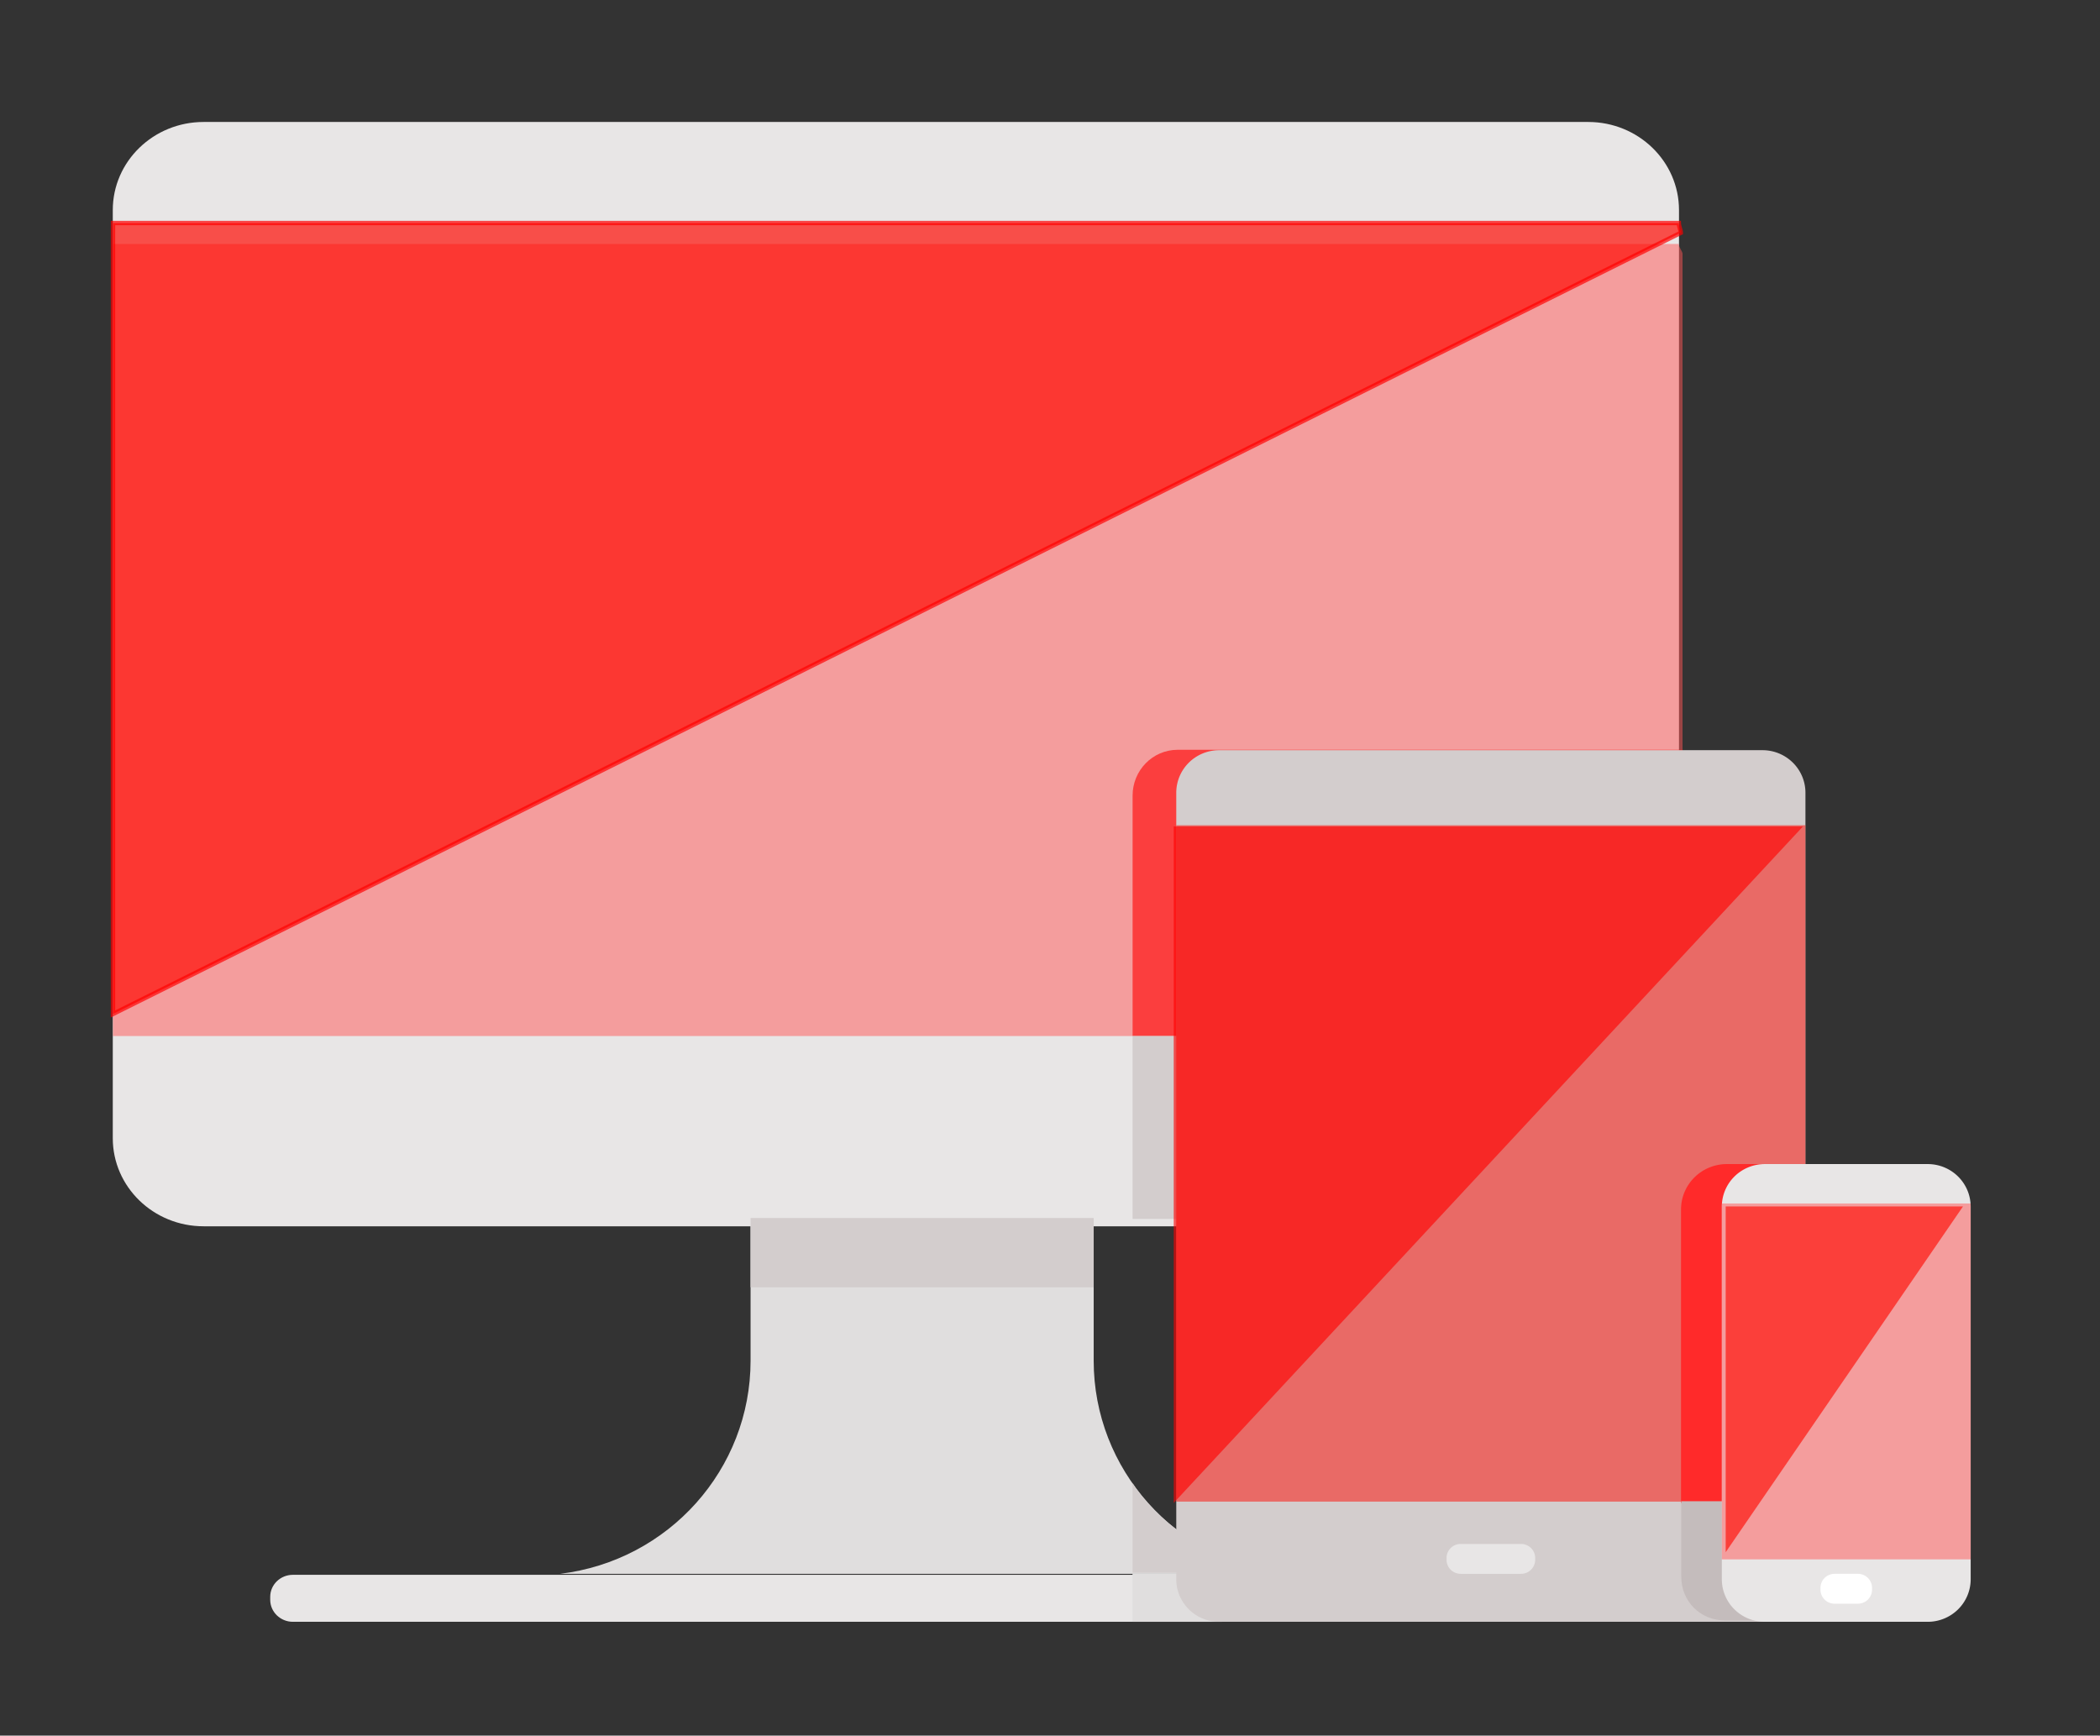 <?xml version="1.0" encoding="UTF-8" standalone="no"?>
<svg
   viewBox="0 0 500.636 413.826"
   version="1.1"
   id="svg5308"
   sodipodi:docname="responsive-web-design-AWS-Aruba.svg"
   width="500.636"
   height="413.826"
   inkscape:version="1.2.2 (732a01da63, 2022-12-09)"
   xmlns:inkscape="http://www.inkscape.org/namespaces/inkscape"
   xmlns:sodipodi="http://sodipodi.sourceforge.net/DTD/sodipodi-0.dtd"
   xmlns="http://www.w3.org/2000/svg"
   xmlns:svg="http://www.w3.org/2000/svg"
   xmlns:rdf="http://www.w3.org/1999/02/22-rdf-syntax-ns#"
   xmlns:cc="http://creativecommons.org/ns#"
   xmlns:dc="http://purl.org/dc/elements/1.1/">
  <rect x="0" y="0" width="500.636" height="413.826" fill="#333333" stroke="none"/>
  <defs
     id="defs5312" />
  <sodipodi:namedview
     pagecolor="#ffffff"
     bordercolor="#666666"
     borderopacity="1"
     objecttolerance="10"
     gridtolerance="10"
     guidetolerance="10"
     inkscape:pageopacity="0"
     inkscape:pageshadow="2"
     inkscape:window-width="1366"
     inkscape:window-height="697"
     id="namedview5310"
     showgrid="false"
     inkscape:zoom="1.1327851"
     inkscape:cx="265.27539"
     inkscape:cy="0"
     inkscape:window-x="-8"
     inkscape:window-y="-8"
     inkscape:window-maximized="1"
     inkscape:current-layer="g5306"
     inkscape:showpageshadow="2"
     inkscape:pagecheckerboard="0"
     inkscape:deskcolor="#d1d1d1" />
  <g
     transform="matrix(0.957,0,0,0.948,14.116,-81.939)"
     id="g5306">
    <path
       fill="#e0dede"
       d="m 305.137,482.275 h -180.353 v 0 c 27.085,-3.315 47.44,-26.315 47.44,-53.601 v -52.988 h 85.473 v 52.988 c 0,27.286 20.356,50.286 47.44,53.601 z"
       id="path5270"
       style="stroke:none;stroke-width:1.105;stroke-dasharray:none;stroke-opacity:1" />
    <path
       d="m 380.882,394.864 h -344.916 c -12.493,0 -22.621,-9.92 -22.621,-22.157 V 139.269 c 0,-12.237 10.128,-22.157 22.621,-22.157 h 344.916 c 12.493,0 22.621,9.92 22.621,22.157 v 233.437 c 10e-4,12.238 -10.127,22.158 -22.621,22.158 z m -14.205,99.478 h -308.461 c -3.123,0 -5.654,-2.479 -5.654,-5.538 v -0.743 c 0,-3.059 2.531,-5.538 5.654,-5.538 h 308.461 c 3.123,0 5.654,2.479 5.654,5.538 v 0.743 c 0,3.058 -2.531,5.538 -5.654,5.538 z"
       fill="#e8e6e6"
       id="path5272"
       style="stroke:none;stroke-width:1.105;stroke-dasharray:none;stroke-opacity:1" />
    <path
       fill="#4384ec"
       d="m 13.39,150.294 v 196.721 h 391 V 150.294 c 0,-0.647 -0.908,-1.585 -0.944,-2.503 h -390.044 z"
       id="path5274"
       style="opacity:0.505;fill:#ff5555;stroke:none;stroke-width:1.105;stroke-dasharray:none;stroke-opacity:1" />
    <path
       fill="#2666ce"
       d="M 13.39,145.027 V 341.465 L 403.952,144.983 c 0,-0.647 -0.47,-1.54 -0.505,-2.458 H 13.402 Z"
       id="path5276"
       style="opacity:0.682;fill:#ff0800;fill-opacity:1;stroke:#ff0000;stroke-width:1.105;stroke-dasharray:none;stroke-opacity:1" />
    <path
       fill="#d3cdcd"
       d="m 172.224,392.78 h 85.473 v 17.428 h -85.473 z"
       id="path5278"
       style="stroke:none;stroke-width:1.105;stroke-dasharray:none;stroke-opacity:1" />
    <path
       fill="#2666ce"
       d="m 404.39,347.014 v -72 h -125.74 c -6.305,0 -11.26,5.215 -11.26,11.52 v 60.48 z"
       id="path5280"
       style="opacity:0.605;fill:#ff0000;stroke:none;stroke-width:1.105;stroke-dasharray:none;stroke-opacity:1" />
    <path
       d="m 267.39,347.014 v 46 h 111.975 c 13.331,0 25.025,-11.042 25.025,-24.374 v -21.626 z m 17,128.066 c -7,-3.959 -13,-9.298 -17,-15.594 v 22.528 h 17 z"
       fill="#d3cdcd"
       id="path5282"
       style="stroke:none;stroke-width:1.105;stroke-dasharray:none;stroke-opacity:1" />
    <path
       fill="#e0dede"
       d="m 267.364,482.254 h 22.322 v 12.088 h -22.322 z"
       id="path5284"
       style="stroke:none;stroke-width:1.105;stroke-dasharray:none;stroke-opacity:1" />
    <path
       fill="#d3cdcd"
       d="m 424.305,494.342 h -135.337 a 10.7,10.7 0 0 1 -10.699,-10.699 v -197.827 a 10.7,10.7 0 0 1 10.699,-10.699 h 135.337 a 10.7,10.7 0 0 1 10.699,10.699 v 197.827 a 10.7,10.7 0 0 1 -10.699,10.699 z"
       id="path5286"
       style="stroke:none;stroke-width:1.105;stroke-dasharray:none;stroke-opacity:1" />
    <path
       fill="#4384ec"
       d="m 278.269,293.991 h 156.735 v 170.122 h -156.735 z"
       id="path5288"
       style="opacity:0.5;fill:#ff0800;fill-opacity:1;stroke:none;stroke-width:1.105;stroke-dasharray:none;stroke-opacity:1" />
    <path
       fill="#2666ce"
       d="m 277.636,464.433 v -170.122 h 156.735 z"
       id="path5290"
       style="opacity:0.622;fill:#ff0000;stroke:none;stroke-width:1.105;stroke-dasharray:none;stroke-opacity:1;fill-opacity:1" />
    <path
       fill="#e8e6e6"
       d="m 364.152,482.275 h -15.03 a 3.52,3.52 0 0 1 -3.521,-3.521 v -0.473 a 3.52,3.52 0 0 1 3.521,-3.521 h 15.03 a 3.52,3.52 0 0 1 3.521,3.521 v 0.473 c -0.001,1.945 -1.577,3.521 -3.521,3.521 z"
       id="path5292"
       style="stroke:none;stroke-width:1.105;stroke-dasharray:none;stroke-opacity:1" />
    <path
       fill="#1d5ebc"
       d="m 404.009,464.441 v -73.808 a 11.42,11.42 0 0 1 11.417,-11.417 h 39.158 a 11.42,11.42 0 0 1 11.417,11.417 v 73.808 z"
       id="path5294"
       style="fill:#ff2a2a;stroke:none;stroke-width:1.105;stroke-dasharray:none;stroke-opacity:1" />
    <path
       fill="#c4bcbc"
       d="m 404.064,482.925 c 0,6.305 4.73,11.089 11.036,11.089 h 39.157 c 3.822,0 6.807,-1.558 8.807,-4.442 v -25.558 h -59 z"
       id="path5296"
       style="stroke:none;stroke-width:1.105;stroke-dasharray:none;stroke-opacity:1" />
    <path
       fill="#e8e6e6"
       d="m 465.466,494.342 h -40.593 a 10.7,10.7 0 0 1 -10.699,-10.699 v -93.728 a 10.7,10.7 0 0 1 10.699,-10.699 h 40.593 a 10.7,10.7 0 0 1 10.699,10.699 v 93.728 a 10.7,10.7 0 0 1 -10.699,10.699 z"
       id="path5298"
       style="stroke:none;stroke-width:1.105;stroke-dasharray:none;stroke-opacity:1" />
    <path
       fill="#4384ec"
       d="m 414.173,389.128 h 61.992 v 89.511 h -61.992 z"
       id="path5300"
       style="opacity:0.507;fill:#ff5555;stroke:none;stroke-width:1.105;stroke-dasharray:none;stroke-opacity:1" />
    <path
       fill="#2666ce"
       d="m 415.135,476.836 v -86.961 h 59.114 z"
       id="path5302"
       style="opacity:0.629;fill:#ff0800;fill-opacity:1;stroke:none;stroke-width:1.063;stroke-dasharray:none;stroke-opacity:1" />
    <path
       fill="#ffffff"
       d="m 448.068,489.789 h -5.797 a 3.52,3.52 0 0 1 -3.521,-3.521 v -0.473 a 3.52,3.52 0 0 1 3.521,-3.521 h 5.797 a 3.52,3.52 0 0 1 3.521,3.521 v 0.473 c -0.001,1.945 -1.577,3.521 -3.521,3.521 z"
       id="path5304"
       style="stroke:none;stroke-width:1.105;stroke-dasharray:none;stroke-opacity:1" />
  </g>
</svg>
